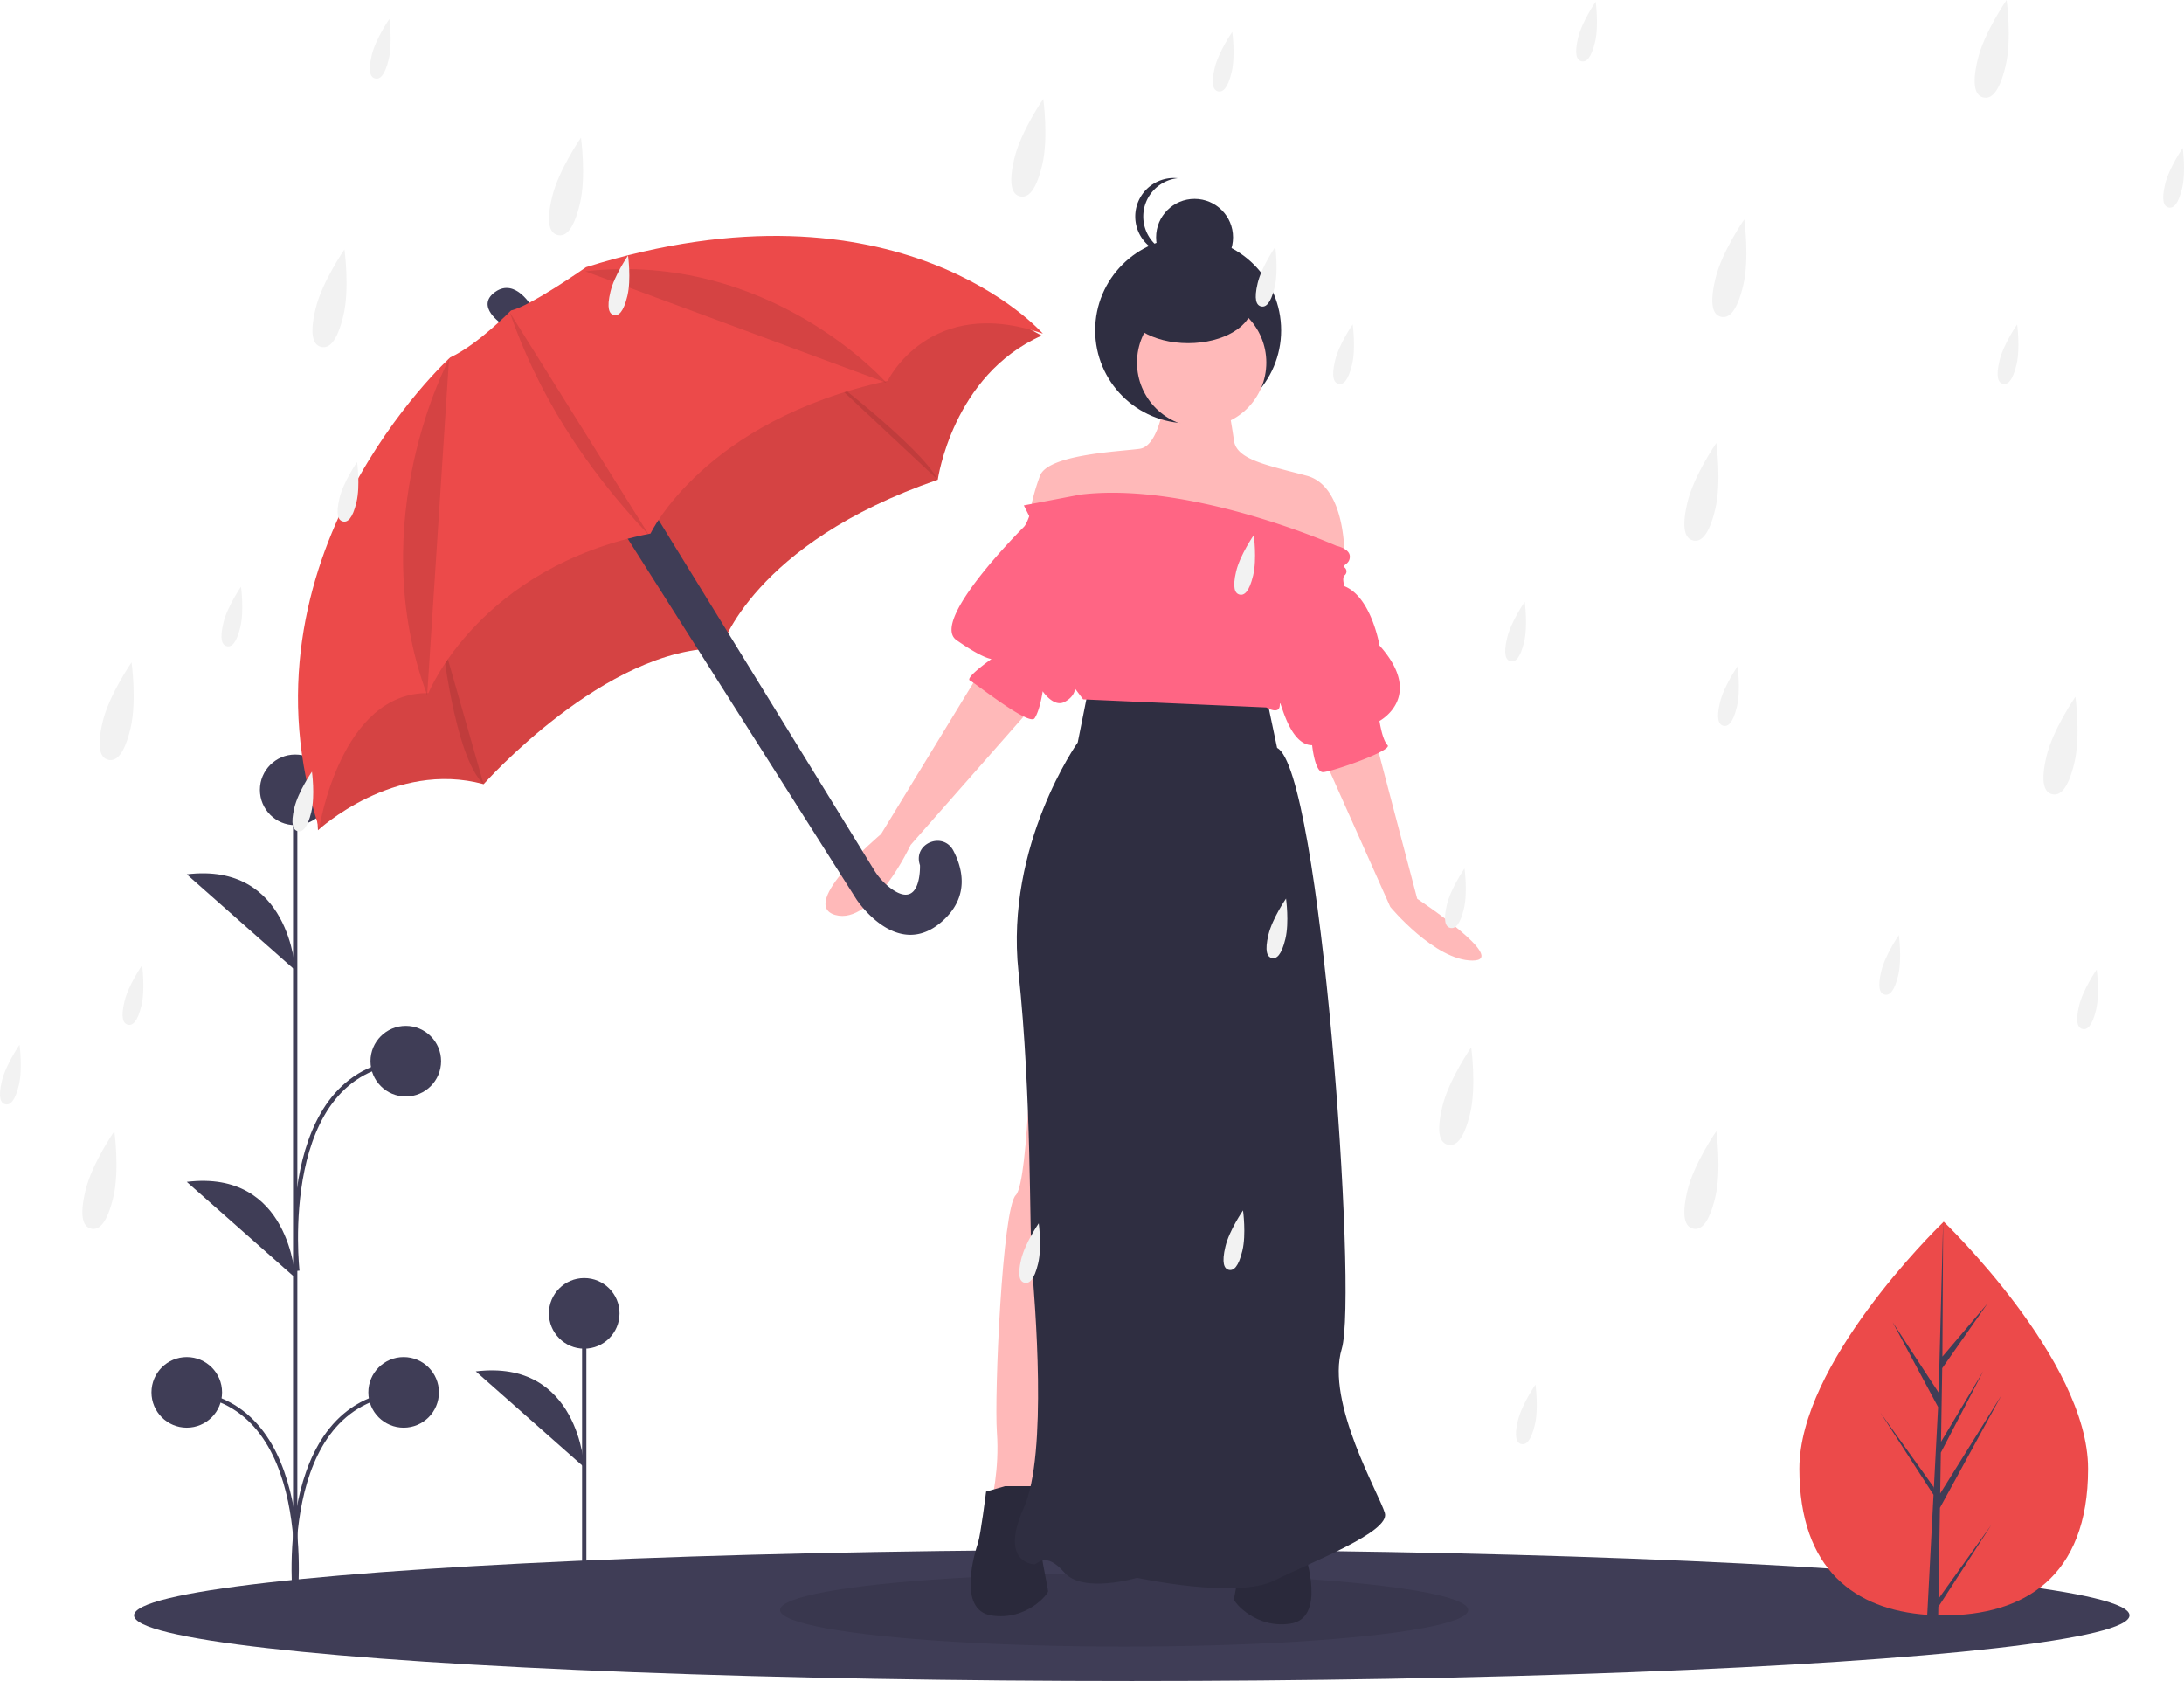 <svg id="a20d9948-7728-4611-9263-7d211215df3d" data-name="Layer 1" xmlns="http://www.w3.org/2000/svg" width="1015.677" height="781.655" viewBox="0 0 1015.677 781.655"><title>raining</title><ellipse cx="526.332" cy="751.155" rx="464" ry="30.5" fill="#3f3d56"/><ellipse cx="522.775" cy="748.655" rx="160" ry="17" opacity="0.1"/><path d="M633.458,246.561s-2.506,20.047-11.277,21.3-42.6,2.506-46.359,12.53a100.191,100.191,0,0,0-5.012,18.794l53.877,12.53,56.383,10.024,36.336-2.506s1.253-33.83-17.541-38.841-32.577-7.518-33.83-16.288-2.506-15.035-2.506-15.035Z" transform="translate(-92.162 -59.172)" fill="#ffb9b9"/><circle cx="552.558" cy="153.606" r="43.242" fill="#2f2e41"/><path d="M547.005,373.109l-45.106,73.924s-38.841,32.577-21.3,37.589,35.083-32.577,35.083-32.577l55.13-62.647Z" transform="translate(-92.162 -59.172)" fill="#ffb9b9"/><path d="M732.442,405.685l18.794,71.418s43.243,28.724,25.701,28.724-38.231-24.965-38.231-24.965l-31.324-70.165Z" transform="translate(-92.162 -59.172)" fill="#ffb9b9"/><path d="M572.064,527.221s-1.253,81.442-7.518,87.707-10.024,92.718-8.771,110.26-2.506,31.324-2.506,33.83,20.047,3.759,20.047,3.759l28.818-197.966Z" transform="translate(-92.162 -59.172)" fill="#ffb9b9"/><path d="M559.534,750.246l-8.771,2.506s-2.506,20.047-3.759,23.806-10.024,31.324,6.265,33.83,26.312-10.024,26.312-11.277-5.012-23.806-3.759-26.312,3.759-22.553,3.759-22.553Z" transform="translate(-92.162 -59.172)" fill="#2f2e41"/><path d="M559.534,750.246l-8.771,2.506s-2.506,20.047-3.759,23.806-10.024,31.324,6.265,33.83,26.312-10.024,26.312-11.277-5.012-23.806-3.759-26.312,3.759-22.553,3.759-22.553Z" transform="translate(-92.162 -59.172)" opacity="0.1"/><path d="M686.082,754.005l8.771,2.506s2.506,20.047,3.759,23.806,10.024,31.324-6.265,33.83-26.312-10.024-26.312-11.277,5.012-23.806,3.759-26.312-3.759-22.553-3.759-22.553Z" transform="translate(-92.162 -59.172)" fill="#2f2e41"/><path d="M686.082,754.005l8.771,2.506s2.506,20.047,3.759,23.806,10.024,31.324-6.265,33.83-26.312-10.024-26.312-11.277,5.012-23.806,3.759-26.312-3.759-22.553-3.759-22.553Z" transform="translate(-92.162 -59.172)" opacity="0.1"/><circle cx="558.838" cy="168.594" r="30.071" fill="#ffb9b9"/><path d="M598.376,379.373l-5.012,25.059s-33.83,47.612-27.565,106.501,5.012,120.283,6.265,136.572,7.518,87.707-3.759,112.765,3.759,26.312,5.012,26.312,5.012-6.265,13.782,3.759,33.83,2.506,33.83,2.506,46.359,10.024,63.9,1.253,53.877-22.553,51.371-31.324-27.565-51.371-20.047-76.43-10.024-269.384-30.071-279.408l-5.012-23.806Z" transform="translate(-92.162 -59.172)" fill="#2f2e41"/><ellipse cx="552.558" cy="141.677" rx="29.822" ry="17.893" fill="#2f2e41"/><circle cx="555.54" cy="110.364" r="17.893" fill="#2f2e41"/><path d="M623.844,159.844a17.895,17.895,0,0,1,16.029-17.797,18.093,18.093,0,0,0-1.864-.097,17.893,17.893,0,0,0,0,35.787,18.09,18.09,0,0,0,1.864-.097A17.895,17.895,0,0,1,623.844,159.844Z" transform="translate(-92.162 -59.172)" fill="#2f2e41"/><path d="M568.305,294.173l2.506,5.012s-1.253,3.759-2.506,5.012-43.853,43.853-31.324,52.624,16.288,8.771,16.288,8.771-12.53,8.771-10.024,10.024,27.565,21.3,30.071,17.541,3.759-12.53,3.759-12.53,5.012,7.518,10.024,5.012,5.012-6.265,5.012-6.265l3.759,5.012,85.201,3.759s6.265,3.759,6.265-1.253,3.759,18.794,15.035,18.794c0,0,1.253,12.529,5.012,12.529s32.577-10.024,30.071-12.529-3.759-11.277-3.759-11.277,21.3-11.277,0-35.083c0,0-3.759-22.553-16.288-27.565,0,0-1.253-3.759,0-5.012a2.349,2.349,0,0,0,0-3.759c-1.253-1.253,2.506-1.253,2.506-5.012s-6.265-5.012-6.265-5.012S645.988,282.896,594.617,289.161Z" transform="translate(-92.162 -59.172)" fill="#ff6584"/><path d="M1063.233,742.126c0,50.557-30.054,68.21-67.13,68.21q-1.288,0-2.573-.029c-1.718-.037-3.419-.119-5.1-.233-33.461-2.368-59.457-20.929-59.457-67.948,0-48.659,62.181-110.059,66.852-114.603l.008-.008c.18-.176.27-.262.27-.262S1063.233,691.569,1063.233,742.126Z" transform="translate(-92.162 -59.172)" fill="#ec4a4a"/><path d="M993.658,802.602l24.553-34.307-24.614,38.074-.065,3.939c-1.718-.037-3.419-.119-5.1-.233l2.646-50.582-.02-.393.045-.074.249-4.777-24.675-38.168,24.753,34.585.057,1.014,2-38.217-21.125-39.44L993.743,706.756l2.082-79.232.008-.27v.262l-.348,62.48,21.031-24.769-21.117,30.152-.556,34.217,19.636-32.839-19.718,37.874-.311,19.023,28.508-45.706-28.614,52.344Z" transform="translate(-92.162 -59.172)" fill="#3f3d56"/><line x1="271.693" y1="726.816" x2="271.693" y2="610.722" fill="#3f3d56" stroke="#3f3d56" stroke-miterlimit="10" stroke-width="2"/><circle cx="271.693" cy="610.722" r="16.417" fill="#3f3d56"/><path d="M363.855,741.445s-2.345-50.443-50.424-44.58" transform="translate(-92.162 -59.172)" fill="#3f3d56"/><line x1="137.283" y1="749.47" x2="137.283" y2="367.467" fill="#3f3d56" stroke="#3f3d56" stroke-miterlimit="10" stroke-width="2"/><circle cx="137.283" cy="367.283" r="16.417" fill="#3f3d56"/><circle cx="86.858" cy="647.449" r="16.417" fill="#3f3d56"/><path d="M229.444,510.316s-2.345-50.443-50.424-44.58" transform="translate(-92.162 -59.172)" fill="#3f3d56"/><path d="M229.444,653.316s-2.345-50.443-50.424-44.58" transform="translate(-92.162 -59.172)" fill="#3f3d56"/><path d="M229.444,804.13s10.554-92.818-50.424-97.509" transform="translate(-92.162 -59.172)" fill="none" stroke="#3f3d56" stroke-miterlimit="10" stroke-width="2"/><circle cx="187.714" cy="647.449" r="16.417" fill="#3f3d56"/><path d="M229.452,804.13s-10.554-92.818,50.424-97.509" transform="translate(-92.162 -59.172)" fill="none" stroke="#3f3d56" stroke-miterlimit="10" stroke-width="2"/><circle cx="188.714" cy="493.449" r="16.417" fill="#3f3d56"/><path d="M230.452,650.13s-10.554-92.818,50.424-97.509" transform="translate(-92.162 -59.172)" fill="none" stroke="#3f3d56" stroke-miterlimit="10" stroke-width="2"/><path d="M339.73,202.163s-7.751-14.027-17.277-7.251,3.25,15.002,3.25,15.002l14.352-6.251" transform="translate(-92.162 -59.172)" fill="#3f3d56"/><path d="M238.365,415.741l1.675,29.479s35.305-32.779,77.036-21.403c0,0,56.783-64.133,110.39-63.183,0,0,14.577-48.707,100.814-78.385,0,0,6.751-48.582,48.307-67.009l-28.554-15.802-51.132,3.225-69.41,27.603L342.405,294.25,245.316,360.834Z" transform="translate(-92.162 -59.172)" fill="#ec4a4a"/><path d="M238.365,415.741l1.675,29.479s35.305-32.779,77.036-21.403c0,0,56.783-64.133,110.39-63.183,0,0,14.577-48.707,100.814-78.385,0,0,6.751-48.582,48.307-67.009l-28.554-15.802-51.132,3.225-69.41,27.603L342.405,294.25,245.316,360.834Z" transform="translate(-92.162 -59.172)" opacity="0.1"/><path d="M378.335,300.601,490.449,477.351s18.827,28.904,39.905,10.202c12.673-11.245,9.646-24.198,5.217-32.74-4.731-9.124-18.633-3.629-15.716,6.226q.071.24.148.485s.817,21.109-13.388,10.86a30.68,30.68,0,0,1-8.086-8.864L394.187,294.025Z" transform="translate(-92.162 -59.172)" fill="#3f3d56"/><path d="M297.624,355.783s5.701,55.308,19.452,68.034" transform="translate(-92.162 -59.172)" opacity="0.1"/><path d="M475.098,232.517s45.106,34.205,53.182,49.732" transform="translate(-92.162 -59.172)" opacity="0.1"/><path d="M329.816,203.525s-15.402,15.902-28.254,21.828c0,0-102.389,92.862-60.934,218.955,0,0,9.827-63.384,50.782-62.833,0,0,23.453-58.483,103.289-74.21,0,0,24.754-52.482,110.265-71.009,0,0,19.528-40.355,72.21-21.928,0,0-66.859-76.611-212.454-30.93C364.721,183.398,338.817,201.575,329.816,203.525Z" transform="translate(-92.162 -59.172)" fill="#ec4a4a"/><path d="M300.974,226.266s-40.356,74.71-10.152,156.121" transform="translate(-92.162 -59.172)" opacity="0.1"/><path d="M394.112,308.177c-30.665-32.271-52.133-66.891-64.883-103.739" transform="translate(-92.162 -59.172)" opacity="0.1"/><path d="M363.808,182.81" transform="translate(-92.162 -59.172)" fill="none" stroke="#f0f" stroke-miterlimit="10"/><path d="M504.377,237.168s-54.164-61.515-140.022-51.836" transform="translate(-92.162 -59.172)" opacity="0.1"/><path d="M833.944,78.721c-1.823,7.635-4.126,9.452-6.308,8.931s-3.415-3.183-1.592-10.818,8.194-16.831,8.194-16.831S835.767,71.086,833.944,78.721Z" transform="translate(-92.162 -59.172)" fill="#f2f2f2"/><path d="M1106.944,146.721c-1.823,7.635-4.126,9.452-6.308,8.931s-3.415-3.183-1.592-10.818,8.194-16.831,8.194-16.831S1108.767,139.086,1106.944,146.721Z" transform="translate(-92.162 -59.172)" fill="#f2f2f2"/><path d="M361.864,153.846c-2.988,12.512-6.762,15.49-10.337,14.637s-5.596-5.216-2.608-17.728,13.429-27.582,13.429-27.582S364.852,141.334,361.864,153.846Z" transform="translate(-92.162 -59.172)" fill="#f2f2f2"/><path d="M251.864,205.846c-2.988,12.512-6.762,15.49-10.337,14.637s-5.596-5.216-2.608-17.728,13.429-27.582,13.429-27.582S254.852,193.334,251.864,205.846Z" transform="translate(-92.162 -59.172)" fill="#f2f2f2"/><path d="M152.864,397.846c-2.988,12.512-6.762,15.49-10.337,14.637s-5.596-5.216-2.608-17.728,13.429-27.582,13.429-27.582S155.852,385.334,152.864,397.846Z" transform="translate(-92.162 -59.172)" fill="#f2f2f2"/><path d="M144.864,615.846c-2.988,12.512-6.762,15.49-10.337,14.637s-5.596-5.216-2.608-17.728,13.429-27.582,13.429-27.582S147.852,603.334,144.864,615.846Z" transform="translate(-92.162 -59.172)" fill="#f2f2f2"/><path d="M902.864,191.846c-2.988,12.512-6.762,15.49-10.337,14.637s-5.596-5.216-2.608-17.728,13.429-27.582,13.429-27.582S905.852,179.334,902.864,191.846Z" transform="translate(-92.162 -59.172)" fill="#f2f2f2"/><path d="M576.864,135.846c-2.988,12.512-6.762,15.49-10.337,14.637s-5.596-5.216-2.608-17.728,13.429-27.582,13.429-27.582S579.852,123.334,576.864,135.846Z" transform="translate(-92.162 -59.172)" fill="#f2f2f2"/><path d="M889.864,295.846c-2.988,12.512-6.762,15.49-10.337,14.637s-5.596-5.216-2.608-17.728,13.429-27.582,13.429-27.582S892.852,283.334,889.864,295.846Z" transform="translate(-92.162 -59.172)" fill="#f2f2f2"/><path d="M1024.864,89.846c-2.988,12.512-6.762,15.49-10.337,14.637s-5.596-5.216-2.608-17.728,13.429-27.582,13.429-27.582S1027.852,77.334,1024.864,89.846Z" transform="translate(-92.162 -59.172)" fill="#f2f2f2"/><path d="M1029.944,228.721c-1.823,7.635-4.126,9.452-6.308,8.931s-3.415-3.183-1.592-10.818,8.194-16.831,8.194-16.831S1031.767,221.086,1029.944,228.721Z" transform="translate(-92.162 -59.172)" fill="#f2f2f2"/><path d="M720.944,228.721c-1.823,7.635-4.126,9.452-6.308,8.931s-3.415-3.183-1.592-10.818,8.194-16.831,8.194-16.831S722.767,221.086,720.944,228.721Z" transform="translate(-92.162 -59.172)" fill="#f2f2f2"/><path d="M574.944,646.721c-1.823,7.635-4.126,9.452-6.308,8.931s-3.415-3.183-1.592-10.818,8.194-16.831,8.194-16.831S576.767,639.086,574.944,646.721Z" transform="translate(-92.162 -59.172)" fill="#f2f2f2"/><path d="M899.944,387.721c-1.823,7.635-4.126,9.452-6.308,8.931s-3.415-3.183-1.592-10.818,8.194-16.831,8.194-16.831S901.767,380.086,899.944,387.721Z" transform="translate(-92.162 -59.172)" fill="#f2f2f2"/><path d="M272.944,86.721c-1.823,7.635-4.126,9.452-6.308,8.931s-3.415-3.183-1.592-10.818,8.194-16.831,8.194-16.831S274.767,79.086,272.944,86.721Z" transform="translate(-92.162 -59.172)" fill="#f2f2f2"/><path d="M203.944,350.721c-1.823,7.635-4.126,9.452-6.308,8.931s-3.415-3.183-1.592-10.818,8.194-16.831,8.194-16.831S205.767,343.086,203.944,350.721Z" transform="translate(-92.162 -59.172)" fill="#f2f2f2"/><path d="M257.944,292.721c-1.823,7.635-4.126,9.452-6.308,8.931s-3.415-3.183-1.592-10.818,8.194-16.831,8.194-16.831S259.767,285.086,257.944,292.721Z" transform="translate(-92.162 -59.172)" fill="#f2f2f2"/><path d="M383.944,196.721c-1.823,7.635-4.126,9.452-6.308,8.931s-3.415-3.183-1.592-10.818,8.194-16.831,8.194-16.831S385.767,189.086,383.944,196.721Z" transform="translate(-92.162 -59.172)" fill="#f2f2f2"/><path d="M236.944,436.721c-1.823,7.635-4.126,9.452-6.308,8.931s-3.415-3.183-1.592-10.818,8.194-16.831,8.194-16.831S238.767,429.086,236.944,436.721Z" transform="translate(-92.162 -59.172)" fill="#f2f2f2"/><path d="M157.944,526.721c-1.823,7.635-4.126,9.452-6.308,8.931s-3.415-3.183-1.592-10.818,8.194-16.831,8.194-16.831S159.767,519.086,157.944,526.721Z" transform="translate(-92.162 -59.172)" fill="#f2f2f2"/><path d="M100.944,563.721c-1.823,7.635-4.126,9.452-6.308,8.931s-3.415-3.183-1.592-10.818,8.194-16.831,8.194-16.831S102.767,556.086,100.944,563.721Z" transform="translate(-92.162 -59.172)" fill="#f2f2f2"/><path d="M689.944,495.721c-1.823,7.635-4.126,9.452-6.308,8.931s-3.415-3.183-1.592-10.818,8.194-16.831,8.194-16.831S691.767,488.086,689.944,495.721Z" transform="translate(-92.162 -59.172)" fill="#f2f2f2"/><path d="M674.944,326.721c-1.823,7.635-4.126,9.452-6.308,8.931s-3.415-3.183-1.592-10.818,8.194-16.831,8.194-16.831S676.767,319.086,674.944,326.721Z" transform="translate(-92.162 -59.172)" fill="#f2f2f2"/><path d="M974.944,512.721c-1.823,7.635-4.126,9.452-6.308,8.931s-3.415-3.183-1.592-10.818,8.194-16.831,8.194-16.831S976.767,505.086,974.944,512.721Z" transform="translate(-92.162 -59.172)" fill="#f2f2f2"/><path d="M889.864,615.846c-2.988,12.512-6.762,15.49-10.337,14.637s-5.596-5.216-2.608-17.728,13.429-27.582,13.429-27.582S892.852,603.334,889.864,615.846Z" transform="translate(-92.162 -59.172)" fill="#f2f2f2"/><path d="M775.864,576.846c-2.988,12.512-6.762,15.49-10.337,14.637s-5.596-5.216-2.608-17.728,13.429-27.582,13.429-27.582S778.852,564.334,775.864,576.846Z" transform="translate(-92.162 -59.172)" fill="#f2f2f2"/><path d="M1056.864,413.846c-2.988,12.512-6.762,15.49-10.337,14.637s-5.596-5.216-2.608-17.728,13.429-27.582,13.429-27.582S1059.852,401.334,1056.864,413.846Z" transform="translate(-92.162 -59.172)" fill="#f2f2f2"/><path d="M1066.944,528.721c-1.823,7.635-4.126,9.452-6.308,8.931s-3.415-3.183-1.592-10.818,8.194-16.831,8.194-16.831S1068.767,521.086,1066.944,528.721Z" transform="translate(-92.162 -59.172)" fill="#f2f2f2"/><path d="M669.944,640.721c-1.823,7.635-4.126,9.452-6.308,8.931s-3.415-3.183-1.592-10.818,8.194-16.831,8.194-16.831S671.767,633.086,669.944,640.721Z" transform="translate(-92.162 -59.172)" fill="#f2f2f2"/><path d="M772.944,481.721c-1.823,7.635-4.126,9.452-6.308,8.931s-3.415-3.183-1.592-10.818,8.194-16.831,8.194-16.831S774.767,474.086,772.944,481.721Z" transform="translate(-92.162 -59.172)" fill="#f2f2f2"/><path d="M684.944,192.721c-1.823,7.635-4.126,9.452-6.308,8.931s-3.415-3.183-1.592-10.818,8.194-16.831,8.194-16.831S686.767,185.086,684.944,192.721Z" transform="translate(-92.162 -59.172)" fill="#f2f2f2"/><path d="M805.944,721.721c-1.823,7.635-4.126,9.452-6.308,8.931s-3.415-3.183-1.592-10.818,8.194-16.831,8.194-16.831S807.767,714.086,805.944,721.721Z" transform="translate(-92.162 -59.172)" fill="#f2f2f2"/><path d="M664.944,92.721c-1.823,7.635-4.126,9.452-6.308,8.931s-3.415-3.183-1.592-10.818,8.194-16.831,8.194-16.831S666.767,85.086,664.944,92.721Z" transform="translate(-92.162 -59.172)" fill="#f2f2f2"/><path d="M800.944,357.721c-1.823,7.635-4.126,9.452-6.308,8.931s-3.415-3.183-1.592-10.818,8.194-16.831,8.194-16.831S802.767,350.086,800.944,357.721Z" transform="translate(-92.162 -59.172)" fill="#f2f2f2"/></svg>